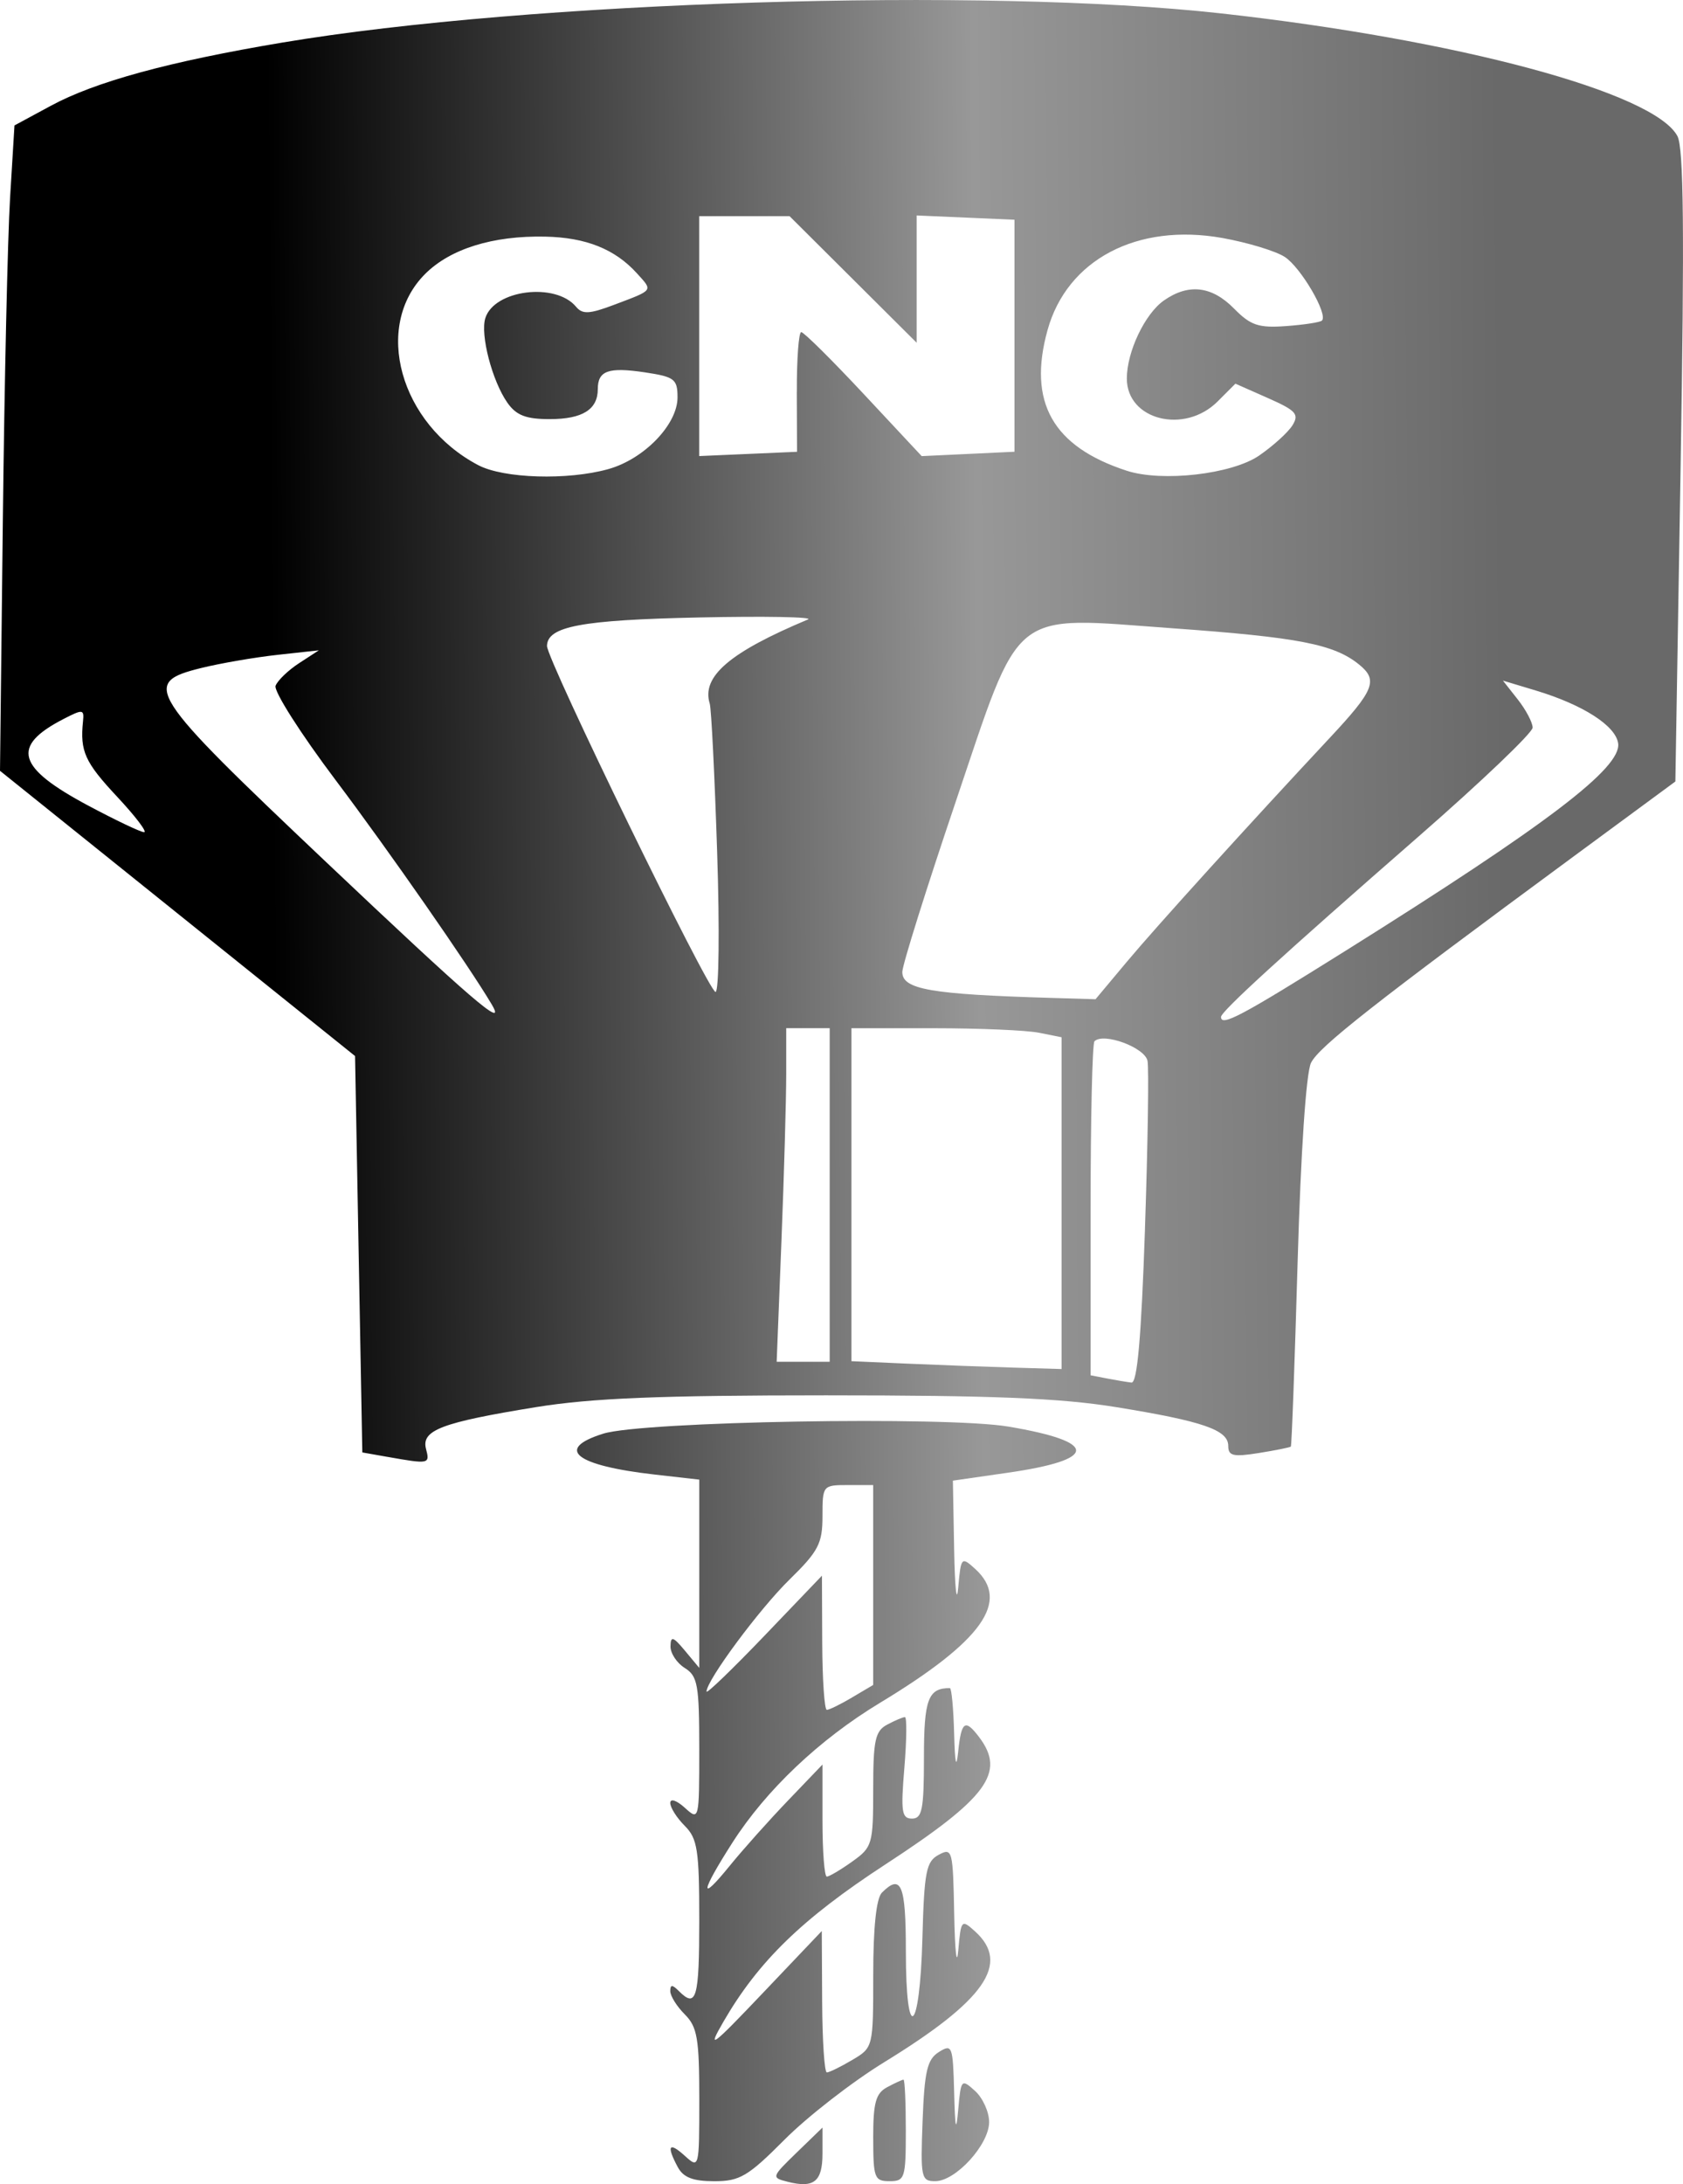 <?xml version="1.0" encoding="UTF-8" standalone="no"?>
<!-- Created with Inkscape (http://www.inkscape.org/) -->

<svg
   width="60mm"
   height="77.813mm"
   viewBox="0 0 60 77.813"
   version="1.1"
   id="svg1713"
   inkscape:version="1.1.2 (0a00cf5339, 2022-02-04)"
   sodipodi:docname="icon_router.svg"
   xmlns:inkscape="http://www.inkscape.org/namespaces/inkscape"
   xmlns:sodipodi="http://sodipodi.sourceforge.net/DTD/sodipodi-0.dtd"
   xmlns:xlink="http://www.w3.org/1999/xlink"
   xmlns="http://www.w3.org/2000/svg"
   xmlns:svg="http://www.w3.org/2000/svg">
  <sodipodi:namedview
     id="namedview1715"
     pagecolor="#ffffff"
     bordercolor="#666666"
     borderopacity="1.0"
     inkscape:pageshadow="2"
     inkscape:pageopacity="0.0"
     inkscape:pagecheckerboard="0"
     inkscape:document-units="mm"
     showgrid="false"
     fit-margin-top="0"
     fit-margin-left="0"
     fit-margin-right="0"
     fit-margin-bottom="0"
     inkscape:zoom="0.39685475"
     inkscape:cx="288.51866"
     inkscape:cy="-80.634035"
     inkscape:window-width="1680"
     inkscape:window-height="969"
     inkscape:window-x="0"
     inkscape:window-y="0"
     inkscape:window-maximized="1"
     inkscape:current-layer="layer1" />
  <defs
     id="defs1710">
    <linearGradient
       inkscape:collect="always"
       id="linearGradient2666">
      <stop
         style="stop-color:#000000;stop-opacity:1;"
         offset="0"
         id="stop2662" />
      <stop
         style="stop-color:#989898;stop-opacity:1"
         offset="0.573"
         id="stop3545" />
      <stop
         style="stop-color:#696969;stop-opacity:1"
         offset="1"
         id="stop2664" />
    </linearGradient>
    <linearGradient
       inkscape:collect="always"
       xlink:href="#linearGradient2666"
       id="linearGradient2668"
       x1="50.469"
       y1="59.691"
       x2="95.49"
       y2="59.337"
       gradientUnits="userSpaceOnUse"
       gradientTransform="matrix(0.976,0,0,0.976,0.957,0.916)" />
  </defs>
  <g
     inkscape:label="Layer 1"
     inkscape:groupmode="layer"
     id="layer1"
     transform="translate(-40.569,-38.83)">
    <path
       style="fill:url(#linearGradient2668);fill-opacity:1;stroke-width:0.258"
       d="m 68.649,116.559 c -0.585,-0.148 -0.579,-0.166 0.323,-1.041 l 0.919,-0.89 v 0.927 c 0,0.997 -0.302,1.241 -1.242,1.004 z m -3.916,-0.521 c -0.412,-0.769 -0.319,-0.919 0.249,-0.405 0.513,0.465 0.517,0.451 0.517,-2.027 0,-2.15 -0.071,-2.566 -0.517,-3.011 -0.284,-0.284 -0.517,-0.656 -0.517,-0.827 0,-0.241 0.069,-0.241 0.31,0 0.62,0.62 0.723,0.259 0.723,-2.532 0,-2.497 -0.063,-2.904 -0.517,-3.358 -0.284,-0.284 -0.517,-0.651 -0.517,-0.815 0,-0.169 0.224,-0.096 0.517,0.169 0.513,0.465 0.517,0.451 0.517,-2.094 0,-2.282 -0.056,-2.597 -0.517,-2.884 -0.284,-0.177 -0.513,-0.525 -0.508,-0.773 0.007,-0.376 0.092,-0.349 0.517,0.16 l 0.508,0.61 v -3.354 -3.354 l -1.574,-0.178 c -2.847,-0.322 -3.595,-0.913 -1.849,-1.459 1.4,-0.438 12.225,-0.627 14.45,-0.251 3.217,0.543 3.208,1.177 -0.023,1.642 l -1.962,0.283 0.045,2.467 c 0.025,1.357 0.09,1.962 0.145,1.344 0.097,-1.093 0.114,-1.111 0.601,-0.67 1.27,1.15 0.265,2.566 -3.389,4.774 -2.162,1.306 -4.062,3.106 -5.265,4.986 -1.146,1.792 -1.185,2.166 -0.085,0.811 0.459,-0.565 1.389,-1.606 2.067,-2.313 l 1.232,-1.285 v 1.996 c 0,1.098 0.069,1.996 0.154,1.996 0.085,0 0.492,-0.24 0.904,-0.534 0.72,-0.512 0.75,-0.617 0.75,-2.574 0,-1.753 0.07,-2.078 0.5,-2.307 0.275,-0.147 0.559,-0.267 0.631,-0.267 0.072,0 0.063,0.814 -0.02,1.808 -0.131,1.568 -0.095,1.808 0.273,1.808 0.361,0 0.425,-0.328 0.425,-2.168 0,-2.084 0.148,-2.482 0.925,-2.482 0.059,0 0.128,0.727 0.151,1.615 0.029,1.084 0.077,1.296 0.145,0.646 0.113,-1.083 0.245,-1.174 0.744,-0.517 0.962,1.268 0.301,2.165 -3.354,4.548 -2.95,1.924 -4.512,3.441 -5.758,5.592 -0.599,1.034 -0.442,0.92 1.416,-1.033 l 2.089,-2.196 0.013,2.519 c 0.007,1.385 0.082,2.519 0.167,2.519 0.085,0 0.492,-0.199 0.904,-0.443 0.749,-0.443 0.75,-0.447 0.75,-3.048 0,-1.682 0.11,-2.715 0.31,-2.915 0.688,-0.688 0.853,-0.286 0.853,2.08 0,3.346 0.498,2.97 0.59,-0.447 0.065,-2.387 0.134,-2.742 0.581,-2.981 0.487,-0.261 0.51,-0.172 0.553,2.127 0.025,1.319 0.09,1.893 0.145,1.275 0.097,-1.093 0.114,-1.111 0.601,-0.67 1.265,1.145 0.353,2.453 -3.245,4.66 -1.137,0.697 -2.732,1.936 -3.546,2.753 -1.307,1.313 -1.599,1.485 -2.51,1.485 -0.755,0 -1.102,-0.134 -1.298,-0.5 z m 6.216,-16.736 0.75,-0.443 v -3.561 -3.561 h -0.904 c -0.893,0 -0.904,0.014 -0.904,1.109 0,0.975 -0.142,1.247 -1.177,2.26 -1.075,1.051 -2.956,3.589 -2.956,3.988 0,0.091 0.925,-0.801 2.057,-1.981 l 2.057,-2.147 0.01,2.39 c 0.006,1.314 0.079,2.39 0.164,2.39 0.085,0 0.492,-0.199 0.904,-0.443 z m 0.75,15.694 c 0,-1.259 0.091,-1.59 0.5,-1.808 0.275,-0.147 0.536,-0.267 0.581,-0.267 0.045,2.5e-4 0.082,0.814 0.082,1.809 0,1.703 -0.034,1.808 -0.581,1.808 -0.538,-1.5e-4 -0.581,-0.115 -0.581,-1.541 z m 1.761,-0.603 c 0.068,-1.786 0.166,-2.197 0.581,-2.457 0.473,-0.296 0.501,-0.222 0.544,1.434 0.034,1.304 0.07,1.462 0.145,0.623 0.097,-1.093 0.114,-1.111 0.601,-0.67 0.275,0.249 0.501,0.748 0.501,1.109 0,0.8 -1.19,2.105 -1.921,2.106 -0.502,5.1e-4 -0.528,-0.123 -0.451,-2.145 z M 54.39,90.735 53.486,90.575 53.356,83.514 53.227,76.453 46.898,71.372 40.569,66.291 40.67,57.378 c 0.056,-4.902 0.172,-10.075 0.258,-11.496 l 0.157,-2.583 1.292,-0.698 c 1.593,-0.861 4.211,-1.576 8.267,-2.256 8.787,-1.474 24.993,-1.977 33.455,-1.038 8.441,0.937 15.439,2.817 16.271,4.371 0.224,0.419 0.253,3.423 0.114,11.778 l -0.187,11.216 -3.602,2.651 c -7.153,5.265 -9.101,6.795 -9.387,7.371 -0.175,0.353 -0.365,3.179 -0.478,7.102 -0.103,3.584 -0.211,6.54 -0.242,6.571 -0.03,0.03 -0.544,0.133 -1.143,0.229 -0.91,0.146 -1.088,0.104 -1.088,-0.253 0,-0.569 -0.895,-0.879 -3.997,-1.382 -1.981,-0.322 -4.415,-0.42 -10.341,-0.42 -5.926,0 -8.36,0.099 -10.341,0.42 -3.37,0.547 -4.095,0.822 -3.921,1.489 0.141,0.54 0.114,0.546 -1.368,0.284 z M 81.387,82.622 c 0.103,-3.024 0.144,-5.722 0.092,-5.996 -0.092,-0.477 -1.569,-1.022 -1.892,-0.699 -0.076,0.076 -0.138,2.784 -0.138,6.019 v 5.881 l 0.581,0.112 c 0.32,0.062 0.714,0.128 0.876,0.147 0.207,0.025 0.35,-1.597 0.482,-5.463 z m -2.972,-0.928 v -5.91 l -0.807,-0.161 c -0.444,-0.089 -2.13,-0.161 -3.746,-0.161 h -2.939 v 5.931 5.931 l 2.002,0.088 c 1.101,0.048 2.787,0.111 3.746,0.14 l 1.744,0.052 z m -8.267,-0.291 v -5.942 h -0.775 -0.775 v 1.638 c 0,0.901 -0.076,3.575 -0.17,5.942 l -0.17,4.304 h 0.945 0.945 z m 18.372,-8.688 c 7.214,-4.517 9.864,-6.532 9.737,-7.404 -0.092,-0.629 -1.258,-1.375 -2.938,-1.881 l -1.169,-0.352 0.529,0.672 c 0.291,0.37 0.529,0.821 0.529,1.003 0,0.182 -1.831,1.929 -4.069,3.881 -4.831,4.214 -7.04,6.23 -7.04,6.425 0,0.356 0.701,-0.016 4.422,-2.345 z m -30.416,1.907 c -0.798,-1.352 -3.68,-5.491 -5.566,-7.994 -1.252,-1.662 -2.217,-3.177 -2.144,-3.367 0.073,-0.19 0.45,-0.552 0.837,-0.804 l 0.704,-0.458 -1.473,0.161 c -0.81,0.089 -2.031,0.299 -2.713,0.467 -2.163,0.534 -1.956,0.856 4.444,6.913 5.187,4.908 6.448,5.993 5.911,5.083 z m 22.657,-1.55 c 1.024,-1.223 4.333,-4.872 7.205,-7.944 1.602,-1.713 1.743,-2.066 1.054,-2.624 -0.893,-0.723 -2.15,-0.968 -6.638,-1.29 -5.872,-0.422 -5.375,-0.822 -7.765,6.25 -1.031,3.049 -1.877,5.745 -1.88,5.991 -0.008,0.623 1.002,0.8 5.314,0.927 l 1.574,0.047 z M 66.136,69.197 c -0.089,-2.735 -0.208,-5.12 -0.264,-5.299 -0.3,-0.966 0.706,-1.828 3.502,-2.999 0.213,-0.089 -1.536,-0.121 -3.886,-0.071 -4.196,0.089 -5.409,0.317 -5.418,1.015 -0.006,0.492 5.763,12.327 6.009,12.327 0.121,0 0.147,-2.238 0.057,-4.973 z M 44.737,67.206 c -1.143,-1.222 -1.319,-1.613 -1.209,-2.676 0.045,-0.435 -0.005,-0.441 -0.7,-0.082 -1.88,0.972 -1.662,1.724 0.892,3.086 0.966,0.515 1.859,0.94 1.985,0.944 0.126,0.004 -0.31,-0.569 -0.969,-1.273 z M 62.254,55.543 c 1.275,-0.354 2.469,-1.589 2.469,-2.554 0,-0.653 -0.105,-0.734 -1.162,-0.893 -1.302,-0.195 -1.68,-0.061 -1.68,0.596 0,0.729 -0.547,1.07 -1.716,1.07 -0.844,0 -1.19,-0.134 -1.505,-0.581 -0.545,-0.775 -0.976,-2.428 -0.788,-3.02 0.32,-1.009 2.505,-1.281 3.234,-0.402 0.229,0.276 0.478,0.262 1.367,-0.074 1.413,-0.534 1.376,-0.484 0.806,-1.114 -0.785,-0.867 -1.819,-1.281 -3.275,-1.311 -1.866,-0.038 -3.382,0.434 -4.28,1.331 -1.866,1.866 -0.901,5.339 1.893,6.81 0.906,0.477 3.181,0.547 4.635,0.143 z m 23.202,-0.482 c 0.496,-0.34 1.031,-0.825 1.189,-1.077 0.248,-0.398 0.131,-0.528 -0.873,-0.972 l -1.16,-0.513 -0.632,0.632 c -1.182,1.182 -3.239,0.664 -3.239,-0.815 0,-0.953 0.643,-2.306 1.322,-2.781 0.876,-0.613 1.707,-0.518 2.5,0.288 0.593,0.602 0.875,0.696 1.861,0.624 0.639,-0.047 1.212,-0.135 1.273,-0.196 0.225,-0.225 -0.755,-1.9 -1.328,-2.269 -0.325,-0.21 -1.325,-0.512 -2.221,-0.673 -3.039,-0.543 -5.538,0.772 -6.234,3.282 -0.712,2.564 0.183,4.152 2.825,5.01 1.261,0.41 3.747,0.125 4.718,-0.54 z m -16.479,-2.268 c -0.005,-1.172 0.066,-2.131 0.157,-2.131 0.091,0 1.095,0.994 2.23,2.209 l 2.064,2.209 1.654,-0.078 1.654,-0.078 v -4.133 -4.133 l -1.744,-0.076 -1.744,-0.076 v 2.267 2.267 l -2.266,-2.255 -2.266,-2.255 h -1.61 -1.61 v 4.274 4.274 l 1.744,-0.076 1.744,-0.076 -0.009,-2.131 z"
       id="path1747" />
  </g>
</svg>
